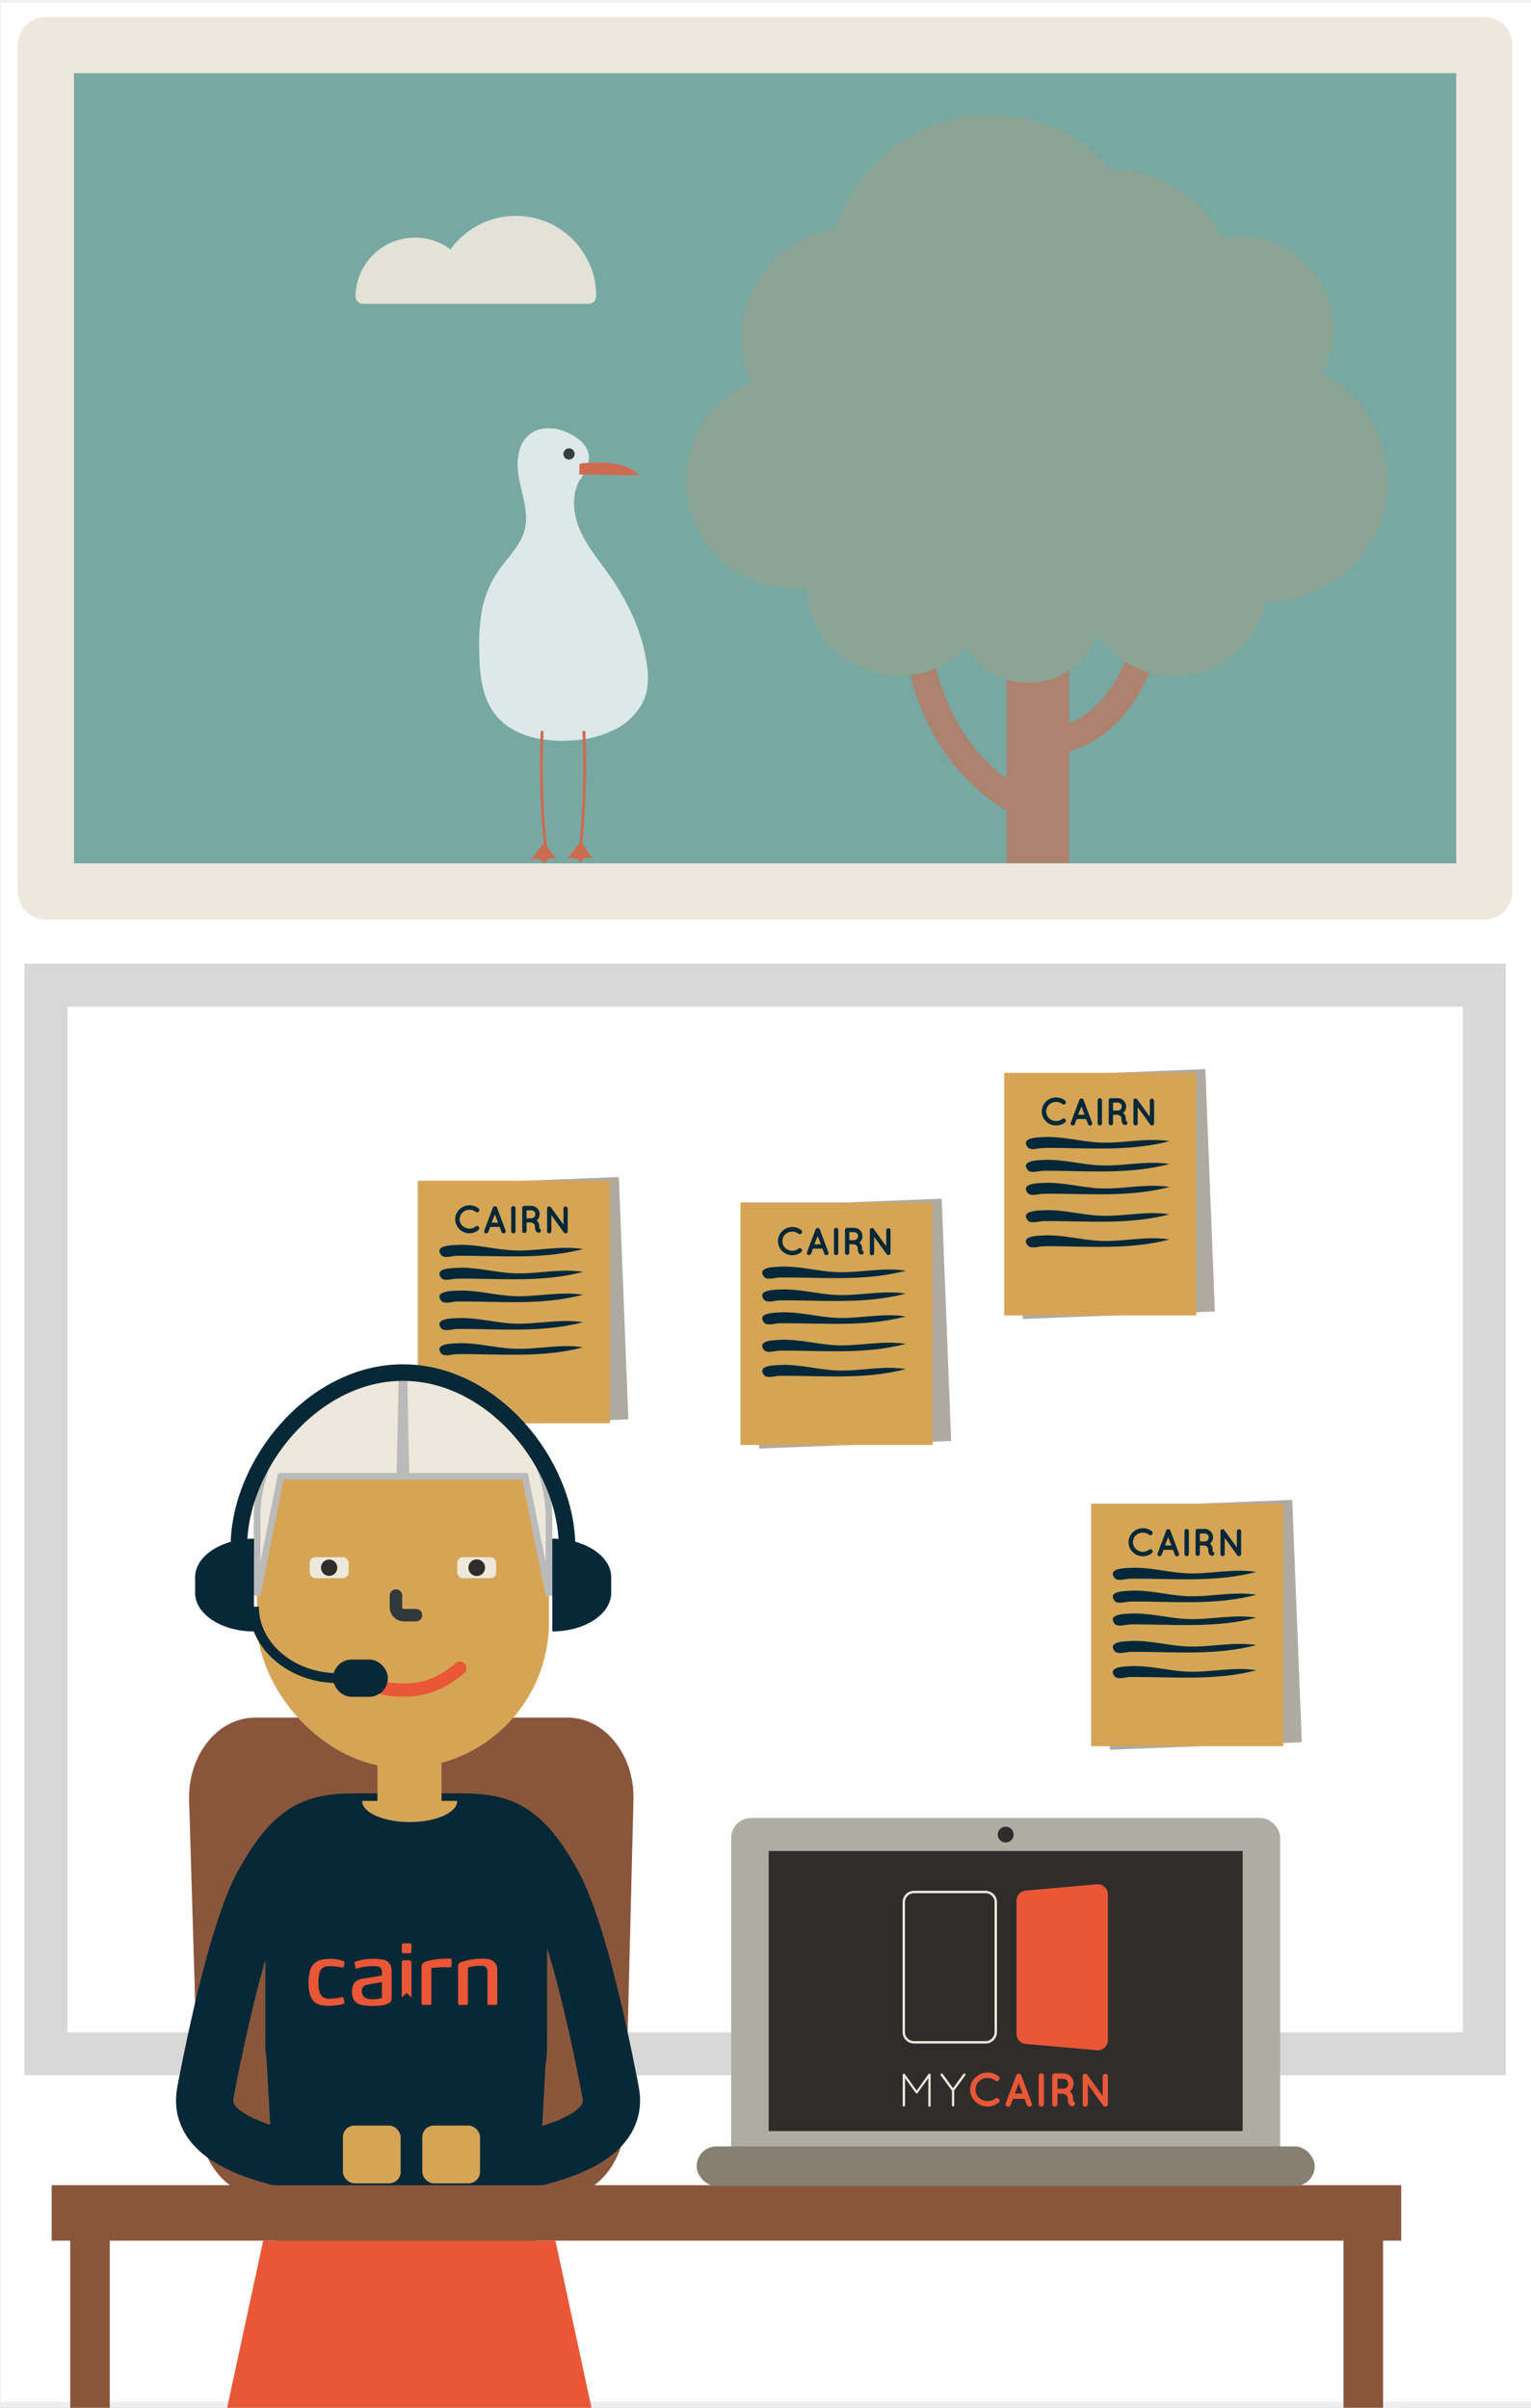 <svg id="b648f06a-c892-45b0-9832-77f68d8184e3" data-name="Layer 1" xmlns="http://www.w3.org/2000/svg" xmlns:xlink="http://www.w3.org/1999/xlink" viewBox="0 0 462.93 728.21">
  <defs>
    <style>
      .a14be2c5-1fdd-4d11-bd83-db39b483611b, .a6804db3-9042-48bf-9df4-a29a995e1c9e, .aad33b87-8013-4d93-a11d-c23bce878c04, .b1f8d7eb-fb31-4892-a49f-006f06745f68, .b352a70c-c705-40a1-9bd7-5060be6c8a42, .b9c62711-1b15-4f12-83a2-0a6902ac39a2, .eb5348d1-738a-4085-82ae-1cc0043d3922, .f00b44c6-ad4d-4fe5-b532-2a0ba174945f, .f5075852-f99b-4d5b-b86c-6afe024b4bd9, .fe11d217-c42d-4340-8a11-0fd3274b1eb9 {
        fill: none;
      }

      .a8fc022b-f05d-4bd7-a508-324fca9e8e72, .b7ca44dc-9dd2-4110-beac-25254f830b6a {
        fill: #ede8db;
      }

      .e92bd991-f7f4-450f-bfdc-16d6a209ca94 {
        fill: #aeaaa1;
      }

      .b26ba998-7876-4205-a81c-eb3adc4cb31e, .bfbc19ba-87ed-4332-8654-113df78934db, .f38848d0-6308-4070-9963-81077acb402d {
        fill: #fff;
      }

      .f38848d0-6308-4070-9963-81077acb402d {
        stroke: #efefef;
        stroke-width: 2.46px;
      }

      .a14be2c5-1fdd-4d11-bd83-db39b483611b, .a6804db3-9042-48bf-9df4-a29a995e1c9e, .a8fc022b-f05d-4bd7-a508-324fca9e8e72, .b26ba998-7876-4205-a81c-eb3adc4cb31e, .b352a70c-c705-40a1-9bd7-5060be6c8a42, .b9c62711-1b15-4f12-83a2-0a6902ac39a2, .e9870292-79b5-41a3-bdb7-e5f9456a31b2, .eb5348d1-738a-4085-82ae-1cc0043d3922, .f00b44c6-ad4d-4fe5-b532-2a0ba174945f, .f38848d0-6308-4070-9963-81077acb402d, .fe11d217-c42d-4340-8a11-0fd3274b1eb9 {
        stroke-miterlimit: 10;
      }

      .b26ba998-7876-4205-a81c-eb3adc4cb31e {
        stroke: #d8d8d8;
        stroke-width: 13px;
      }

      .e72ee76d-2a19-485e-8655-32006ba42f0d {
        fill: #89563c;
      }

      .b92c5ff8-660d-4d12-8a68-9b5e478b5be9 {
        fill: #d5a555;
      }

      .a6a76a88-cd9c-4575-b332-58b8625b0c5a {
        fill: #002838;
      }

      .b5c27e8d-569c-4110-bdbf-e1d856f09f0a {
        fill: #77a9a2;
      }

      .f5075852-f99b-4d5b-b86c-6afe024b4bd9 {
        stroke: #ede8db;
        stroke-width: 16.99px;
      }

      .aad33b87-8013-4d93-a11d-c23bce878c04, .b537c843-ece7-40e1-9373-bc9c367a0be4, .b9c62711-1b15-4f12-83a2-0a6902ac39a2, .f00b44c6-ad4d-4fe5-b532-2a0ba174945f, .f5075852-f99b-4d5b-b86c-6afe024b4bd9, .fe11d217-c42d-4340-8a11-0fd3274b1eb9 {
        stroke-linecap: round;
      }

      .aad33b87-8013-4d93-a11d-c23bce878c04, .b537c843-ece7-40e1-9373-bc9c367a0be4, .f5075852-f99b-4d5b-b86c-6afe024b4bd9 {
        stroke-linejoin: round;
      }

      .a6804db3-9042-48bf-9df4-a29a995e1c9e, .b352a70c-c705-40a1-9bd7-5060be6c8a42, .e9870292-79b5-41a3-bdb7-e5f9456a31b2, .eb5348d1-738a-4085-82ae-1cc0043d3922 {
        stroke: #062837;
      }

      .eb5348d1-738a-4085-82ae-1cc0043d3922 {
        stroke-width: 17.31px;
      }

      .ffe5a606-3aa2-4344-84ec-7ce34004b791 {
        fill: #2e2d2c;
      }

      .a0eabf7d-ef23-4fc5-9c19-35d5d0a813e4, .b537c843-ece7-40e1-9373-bc9c367a0be4 {
        fill: #afaca3;
      }

      .b537c843-ece7-40e1-9373-bc9c367a0be4 {
        stroke: #d5a555;
        stroke-width: 5.64px;
      }

      .a966bac3-5855-4210-9740-ad4d89aa0c77 {
        clip-path: url(#b6fa17ff-64f9-4afa-ae5a-ce94fa54f87a);
      }

      .a14be2c5-1fdd-4d11-bd83-db39b483611b, .b9c62711-1b15-4f12-83a2-0a6902ac39a2, .f00b44c6-ad4d-4fe5-b532-2a0ba174945f, .fe11d217-c42d-4340-8a11-0fd3274b1eb9 {
        stroke: #ea5736;
      }

      .b9c62711-1b15-4f12-83a2-0a6902ac39a2 {
        stroke-width: 4px;
      }

      .aad33b87-8013-4d93-a11d-c23bce878c04 {
        stroke: #30383b;
        stroke-width: 3.76px;
      }

      .a8fc022b-f05d-4bd7-a508-324fca9e8e72 {
        stroke: #bababa;
        stroke-width: 2px;
      }

      .a2c48f7d-2da8-412f-a37a-c80ffbc0cd48, .e385d839-fad8-426c-9360-11e9ee5905a0, .e9870292-79b5-41a3-bdb7-e5f9456a31b2 {
        fill: #062837;
      }

      .a2c48f7d-2da8-412f-a37a-c80ffbc0cd48, .bdf1d244-c5ea-421e-836d-7e7c6b5ccc7a, .fe11d217-c42d-4340-8a11-0fd3274b1eb9 {
        fill-rule: evenodd;
      }

      .bdf1d244-c5ea-421e-836d-7e7c6b5ccc7a, .bf550cd5-0980-4f7f-b2d4-a83a07a21a57 {
        fill: #ea5736;
      }

      .b352a70c-c705-40a1-9bd7-5060be6c8a42 {
        stroke-width: 5px;
      }

      .a6804db3-9042-48bf-9df4-a29a995e1c9e, .e9870292-79b5-41a3-bdb7-e5f9456a31b2 {
        stroke-width: 3px;
      }

      .fa627ca8-eacb-42d4-9fcd-cb2f11ccea90 {
        fill: #867f72;
      }

      .e52d7b0a-a299-4384-8334-7f6e86f9e7ec {
        fill: #ece8dc;
      }

      .a0d67b02-6879-472b-b33c-c95de69e36fb {
        opacity: 0.75;
      }

      .ac2e0fbd-8599-4da3-987e-10690c9148b7 {
        fill: #1d1d1b;
      }

      .fe11d217-c42d-4340-8a11-0fd3274b1eb9 {
        stroke-width: 0.89px;
      }

      .a7a2696f-3278-4664-ab35-999d8bbd3494 {
        opacity: 0.47;
      }

      .a14be2c5-1fdd-4d11-bd83-db39b483611b {
        stroke-width: 18.95px;
      }

      .f00b44c6-ad4d-4fe5-b532-2a0ba174945f {
        stroke-width: 8.12px;
      }

      .a58be562-aa9f-4b10-b77e-090fdf6a89f1 {
        fill: #a2a081;
      }

      .fcf70179-80a4-46bc-940b-960b6066e34e {
        opacity: 0.91;
      }
    </style>
    <clipPath id="b6fa17ff-64f9-4afa-ae5a-ce94fa54f87a">
      <rect class="b1f8d7eb-fb31-4892-a49f-006f06745f68" x="93.65" y="470.97" width="11.77" height="6.34" rx="1.69"/>
    </clipPath>
  </defs>
  <title>screen-11</title>
  <rect class="b7ca44dc-9dd2-4110-beac-25254f830b6a" x="-1.01" y="-927.58" width="465.11" height="2577.43"/>
  <path class="e92bd991-f7f4-450f-bfdc-16d6a209ca94" d="M423.19,730.29c7.23-129.38-1.72-259.11-13.49-388.16-4.15-45.49-8.65-91-15.47-136.15C378.87,104.31,351.72,1.61,368.14-99.89l96.95.68-.89,827.85Z"/>
  <rect class="e92bd991-f7f4-450f-bfdc-16d6a209ca94" x="0.53" y="670.66" width="404.31" height="57.98"/>
  <rect class="f38848d0-6308-4070-9963-81077acb402d" x="-1.01" y="-0.49" width="465.61" height="728.15"/>
  <rect class="b26ba998-7876-4205-a81c-eb3adc4cb31e" x="13.88" y="297.96" width="434.93" height="323.18"/>
  <rect class="e72ee76d-2a19-485e-8655-32006ba42f0d" x="21.23" y="674.58" width="11.97" height="53.63"/>
  <g>
    <rect class="e92bd991-f7f4-450f-bfdc-16d6a209ca94" x="130.46" y="357.11" width="58.1" height="73.35" transform="translate(-15.31 6.55) rotate(-2.25)"/>
    <rect class="b92c5ff8-660d-4d12-8a68-9b5e478b5be9" x="126.32" y="357.11" width="58.1" height="73.35"/>
    <path class="a6a76a88-cd9c-4575-b332-58b8625b0c5a" d="M176.29,377.77c-6.87-1.13-13.87.68-20.82.41-5.86-.23-11.65-2-17.54-1.64-1.54.09-6.51.13-4.65,2.89.93,1.37,3.47.39,4.8.38C151,379.67,163.51,381.09,176.29,377.77Z"/>
    <path class="a6a76a88-cd9c-4575-b332-58b8625b0c5a" d="M176.29,384.68c-6.87-1.13-13.87.69-20.82.42-5.86-.23-11.65-2-17.54-1.64-1.54.09-6.51.13-4.65,2.89.93,1.36,3.47.39,4.8.37C151,386.59,163.51,388,176.29,384.68Z"/>
    <path class="a6a76a88-cd9c-4575-b332-58b8625b0c5a" d="M176.29,391.6c-6.87-1.13-13.87.68-20.82.41-5.86-.23-11.65-2-17.54-1.64-1.54.09-6.51.13-4.65,2.89.93,1.37,3.47.39,4.8.38C151,393.51,163.51,394.92,176.29,391.6Z"/>
    <path class="a6a76a88-cd9c-4575-b332-58b8625b0c5a" d="M176.29,399.9c-6.87-1.13-13.87.68-20.82.41-5.86-.23-11.65-2-17.54-1.64-1.54.09-6.51.13-4.65,2.89.93,1.37,3.47.39,4.8.38C151,401.81,163.51,403.22,176.29,399.9Z"/>
    <path class="a6a76a88-cd9c-4575-b332-58b8625b0c5a" d="M176.29,407.5c-6.87-1.12-13.87.69-20.82.42-5.86-.23-11.65-2-17.54-1.64-1.54.09-6.51.13-4.65,2.89.93,1.36,3.47.39,4.8.38C151,409.41,163.51,410.83,176.29,407.5Z"/>
    <g>
      <path class="a6a76a88-cd9c-4575-b332-58b8625b0c5a" d="M137.63,368.78a4.32,4.32,0,0,1,4.32-4.24,4.38,4.38,0,0,1,2.72.92.7.7,0,0,1,.12.94.71.71,0,0,1-.95.13,2.93,2.93,0,0,0-1.89-.65,3.13,3.13,0,0,0-2.12.85,2.91,2.91,0,0,0-.86,2,2.83,2.83,0,0,0,.86,2,3.13,3.13,0,0,0,2.12.85,2.91,2.91,0,0,0,1.89-.65.73.73,0,0,1,.95.13.7.7,0,0,1-.12.94A4.38,4.38,0,0,1,142,373,4.3,4.3,0,0,1,137.63,368.78Z"/>
      <path class="a6a76a88-cd9c-4575-b332-58b8625b0c5a" d="M151.09,371.07h-2.86l-.58,1.53a.65.65,0,0,1-.61.41.78.78,0,0,1-.22,0,.66.66,0,0,1-.39-.85l2.6-6.93a.65.65,0,0,1,.62-.41.64.64,0,0,1,.62.41l2.6,6.93a.67.67,0,0,1-.38.85.75.75,0,0,1-.23,0,.63.63,0,0,1-.6-.41Zm-.49-1.29-.95-2.53-1,2.53Z"/>
      <path class="a6a76a88-cd9c-4575-b332-58b8625b0c5a" d="M154.56,365.42a.64.64,0,0,1,.65-.64.66.66,0,0,1,.66.64v6.94a.66.66,0,0,1-.66.65.64.64,0,0,1-.65-.65Z"/>
      <path class="a6a76a88-cd9c-4575-b332-58b8625b0c5a" d="M163.51,372a.65.65,0,0,1-.41.82,1,1,0,0,1-.26,0h0a.92.92,0,0,1-.46-.13,1.16,1.16,0,0,1-.37-.42,3.06,3.06,0,0,1-.25-1.41,1,1,0,0,0-.14-.5,1.17,1.17,0,0,0-.35-.35,2.71,2.71,0,0,0-.66-.28h-1.39v2.55a.66.66,0,0,1-.66.65.64.64,0,0,1-.65-.65v-6.94a.63.63,0,0,1,.65-.64h2.1a2.52,2.52,0,0,1,1.61,4.46,1.69,1.69,0,0,1,.41.43,2.27,2.27,0,0,1,.39,1.27,2.92,2.92,0,0,0,0,.7A.61.61,0,0,1,163.51,372Zm-1.64-4.73a1.21,1.21,0,0,0-1.22-1.23h-1.44v2.43h1.44A1.21,1.21,0,0,0,161.87,367.31Z"/>
      <path class="a6a76a88-cd9c-4575-b332-58b8625b0c5a" d="M166.71,372.36a.65.65,0,0,1-.64.65.64.64,0,0,1-.64-.65v-6.83h0a.61.61,0,0,1,.26-.54.65.65,0,0,1,.89.14l3.8,5.26v-4.85a.63.63,0,0,1,.63-.63.64.64,0,0,1,.65.63v6.83a.64.64,0,0,1-1.13.42l-.06-.07-3.76-5.23Z"/>
    </g>
  </g>
  <rect class="e72ee76d-2a19-485e-8655-32006ba42f0d" x="406.23" y="674.58" width="11.97" height="53.63"/>
  <g>
    <rect class="b5c27e8d-569c-4110-bdbf-e1d856f09f0a" x="13.88" y="13.65" width="434.93" height="255.96"/>
    <rect class="f5075852-f99b-4d5b-b86c-6afe024b4bd9" x="13.88" y="13.65" width="434.93" height="255.96"/>
  </g>
  <path class="e72ee76d-2a19-485e-8655-32006ba42f0d" d="M169.21,664.53H80c-10.73,0-19.53-10.26-19.92-23.22l-2.9-96.83c-.41-13.64,8.63-25,19.92-25h94.52c11.24,0,20.26,11.24,19.92,24.82l-2.41,96.83C188.81,654.18,180,664.53,169.21,664.53Z"/>
  <g>
    <g>
      <g>
        <path class="eb5348d1-738a-4085-82ae-1cc0043d3922" d="M114.15,551.05c-8.23,0-14.1-.33-19.33,1.91S85,560,79.35,570.39c-5.87,10.79-12.21,36.08-17.24,62.46s71.38,23,81.77,29.29"/>
        <path class="eb5348d1-738a-4085-82ae-1cc0043d3922" d="M132.61,551.05c8.23,0,14.1-.33,19.33,1.91s9.81,7,15.46,17.43c5.88,10.79,12.21,36.08,17.25,62.46s-71.39,23-81.78,29.29"/>
        <rect class="b92c5ff8-660d-4d12-8a68-9b5e478b5be9" x="77.7" y="415.13" width="88.29" height="119.6" rx="44.15"/>
        <rect class="b7ca44dc-9dd2-4110-beac-25254f830b6a" x="93.65" y="470.97" width="11.77" height="6.34" rx="1.69"/>
        <rect class="b92c5ff8-660d-4d12-8a68-9b5e478b5be9" x="114.15" y="526.06" width="19.35" height="19.35"/>
        <rect class="b7ca44dc-9dd2-4110-beac-25254f830b6a" x="138.26" y="470.97" width="11.77" height="6.34" rx="1.69"/>
        <circle class="ffe5a606-3aa2-4344-84ec-7ce34004b791" cx="144.15" cy="474.14" r="2.52"/>
        <line class="b537c843-ece7-40e1-9373-bc9c367a0be4" x1="93.65" y1="460.56" x2="103.43" y2="460.56"/>
        <line class="b537c843-ece7-40e1-9373-bc9c367a0be4" x1="139.92" y1="460.56" x2="149.7" y2="460.56"/>
        <g class="a966bac3-5855-4210-9740-ad4d89aa0c77">
          <circle class="ffe5a606-3aa2-4344-84ec-7ce34004b791" cx="99.53" cy="474.14" r="2.47"/>
        </g>
        <path class="b9c62711-1b15-4f12-83a2-0a6902ac39a2" d="M104.63,504.51c7.48,6.52,14.09,6.63,17.21,6.63s9.73-.11,17.21-6.63"/>
        <path class="aad33b87-8013-4d93-a11d-c23bce878c04" d="M125.79,488.5H122.2a2.4,2.4,0,0,1-2.47-2.44v-3.49"/>
        <path class="a8fc022b-f05d-4bd7-a508-324fca9e8e72" d="M122.12,415.13l.64,31.38h36L166,482.57v-23.3A44.14,44.14,0,0,0,122.12,415.13Z"/>
        <path class="a8fc022b-f05d-4bd7-a508-324fca9e8e72" d="M121.56,415.13l-.64,31.38h-36l-7.2,36.06v-23.3A44.14,44.14,0,0,1,121.56,415.13Z"/>
        <rect class="e385d839-fad8-426c-9360-11e9ee5905a0" x="80.26" y="545.41" width="85.16" height="107.21" rx="33.88"/>
        <polygon class="a2c48f7d-2da8-412f-a37a-c80ffbc0cd48" points="83.87 681.91 161.8 681.91 165.41 616.35 80.25 616.35 83.87 681.91"/>
      </g>
      <path class="b92c5ff8-660d-4d12-8a68-9b5e478b5be9" d="M138.26,544.67c0,3.53-6.44,6.4-14.38,6.4s-14.38-2.87-14.38-6.4"/>
    </g>
    <g>
      <g>
        <path class="bdf1d244-c5ea-421e-836d-7e7c6b5ccc7a" d="M115.49,597.48v-1c0-1.2-.44-1.64-1.62-1.79a15.59,15.59,0,0,0-5.6.59c-.66.16-.72.15-.85-.49-.31-1.52-.62-1.39,1.09-1.8a16.43,16.43,0,0,1,7.08-.34,3,3,0,0,1,2.67,2.19,6.06,6.06,0,0,1,.16,1.28c0,2.55,0,6.39,0,7s0,1.37-.06,1.65c-.11.75-.49,1-1.15,1.25a9,9,0,0,1-3,.61,18,18,0,0,1-4.47-.17c-2.59-.45-3.5-2.22-3.27-4.71.2-2.17,1.26-3.06,3.71-3.39.89-.12,1.77-.28,2.66-.43Zm0,2c-1.63.29-3.2.54-4.76.87a1.68,1.68,0,0,0-1,.69,2.31,2.31,0,0,0,1.41,3.46,8.62,8.62,0,0,0,4.33-.26Z"/>
        <path class="bdf1d244-c5ea-421e-836d-7e7c6b5ccc7a" d="M141.48,595.05v10.63c0,.63-.08.7-.73.7s-.95,0-1.52,0-.71-.06-.72-.71v-9.1c0-.58,0-1.16,0-1.74a1.35,1.35,0,0,1,1-1.43,21.17,21.17,0,0,1,2.92-.74,17.51,17.51,0,0,1,4.8-.17,3.15,3.15,0,0,1,3.13,3.33c.05,3.34,0,6.68,0,10,0,.39-.16.56-.56.55-.57,0-1.15,0-1.73,0s-.69-.21-.68-.71c0-2.89,0-5.78,0-8.67,0-.26,0-.51,0-.76a1.59,1.59,0,0,0-1.7-1.7A14.85,14.85,0,0,0,141.48,595.05Z"/>
        <path class="bdf1d244-c5ea-421e-836d-7e7c6b5ccc7a" d="M101.6,606.49a12.82,12.82,0,0,1-4.1,0l-.17,0a4.5,4.5,0,0,1-3.72-3.74,14.44,14.44,0,0,1,0-6.07,4.62,4.62,0,0,1,4.15-4.07,12.53,12.53,0,0,1,5.77.4c.67.21.74.33.57,1-.32,1.39-.09,1.16-1.47.92a16.86,16.86,0,0,0-3.32-.28A2.7,2.7,0,0,0,96.53,597a12.87,12.87,0,0,0-.09,4.63c.34,2.09,1.24,2.88,3.42,2.89a18.36,18.36,0,0,0,3.2-.43c.69-.12.73-.14.89.51.33,1.34.31,1.42-1,1.69C102.47,606.36,102,606.43,101.6,606.49Z"/>
        <path class="bdf1d244-c5ea-421e-836d-7e7c6b5ccc7a" d="M130.44,595.22v10.41c0,.69-.06.75-.73.75s-1.08,0-1.62,0-.62-.17-.62-.6c0-.89,0-1.77,0-2.66v-7.85c0-1.39.24-1.71,1.58-2.13a24.85,24.85,0,0,1,6.83-.76c.47,0,.66,0,.68.68s0,.86,0,1.18c0,.6-.11.83-.92.77A33,33,0,0,0,130.44,595.22Z"/>
        <path class="bdf1d244-c5ea-421e-836d-7e7c6b5ccc7a" d="M124.41,590.12c0,.44-.19.62-.54.63-.6,0-1.19,0-1.79,0a.55.55,0,0,1-.6-.61v-1.85a.5.5,0,0,1,.54-.54h1.89c.35,0,.5.1.5.57Z"/>
      </g>
      <path class="bdf1d244-c5ea-421e-836d-7e7c6b5ccc7a" d="M123.75,592.87h-1.59a.67.67,0,0,0-.68.68v10.58l1.47-1.38,1.47,1.38V593.55A.67.67,0,0,0,123.75,592.87Z"/>
    </g>
    <rect class="b92c5ff8-660d-4d12-8a68-9b5e478b5be9" x="103.7" y="642.88" width="17.46" height="17.46" rx="3.48" transform="translate(224.85 1303.21) rotate(-180)"/>
    <rect class="b92c5ff8-660d-4d12-8a68-9b5e478b5be9" x="127.7" y="642.88" width="17.46" height="17.46" rx="3.48" transform="translate(272.85 1303.21) rotate(-180)"/>
    <rect class="e72ee76d-2a19-485e-8655-32006ba42f0d" x="15.62" y="660.9" width="408.07" height="16.77"/>
    <polygon class="bf550cd5-0980-4f7f-b2d4-a83a07a21a57" points="179.04 729.09 68.49 729.09 79.58 677.67 167.94 677.67 179.04 729.09"/>
    <path class="b352a70c-c705-40a1-9bd7-5060be6c8a42" d="M72.23,467.82c0-24.68,22.21-52.69,49.61-52.69s49.61,28,49.61,52.69"/>
    <path class="e385d839-fad8-426c-9360-11e9ee5905a0" d="M167,493.42h0c9.8,0,17.81-5.24,17.81-11.65V477c0-6.4-8-11.64-17.81-11.64h0"/>
    <path class="e385d839-fad8-426c-9360-11e9ee5905a0" d="M76.77,493.42h0C67,493.42,59,488.18,59,481.77V477c0-6.4,8-11.64,17.81-11.64h0"/>
    <g>
      <path class="a6804db3-9042-48bf-9df4-a29a995e1c9e" d="M102.2,507.54c-14,0-25.43-9.67-25.43-21.61"/>
      <rect class="e9870292-79b5-41a3-bdb7-e5f9456a31b2" x="102.2" y="503.42" width="13.58" height="8.27" rx="4.14"/>
    </g>
    <g class="text-cta text-cta--11">
      <rect class="a0eabf7d-ef23-4fc5-9c19-35d5d0a813e4" x="221.09" y="549.83" width="166" height="104.69" rx="6"/>
      <rect class="fa627ca8-eacb-42d4-9fcd-cb2f11ccea90" x="210.64" y="649.16" width="186.9" height="12" rx="6"/>
      <rect class="ffe5a606-3aa2-4344-84ec-7ce34004b791" x="232.43" y="559.82" width="143.32" height="84.7"/>
      <circle class="ffe5a606-3aa2-4344-84ec-7ce34004b791" cx="304.09" cy="554.85" r="2.4"/>
      <g>
      <g>
        <path class="e52d7b0a-a299-4384-8334-7f6e86f9e7ec" d="M280.7,628.51,277.47,633a.32.32,0,0,1-.28.15h0a.35.35,0,0,1-.31-.15l-3.22-4.47v8.28a.36.36,0,0,1-.71,0v-9.33a.32.32,0,0,1,.15-.27s0,0,0,0a.37.37,0,0,1,.49.08l3.58,5,3.57-5a.37.37,0,0,1,.49-.08.5.5,0,0,1,.1.11.47.47,0,0,1,.06.19v9.33a.35.35,0,0,1-.35.35.34.34,0,0,1-.34-.35Z"/>
        <path class="e52d7b0a-a299-4384-8334-7f6e86f9e7ec" d="M287.84,632.31l-3.38-4.62a.37.37,0,0,1,.07-.49.34.34,0,0,1,.49,0l3.15,4.34,3.17-4.34a.36.36,0,0,1,.56.44l-3.37,4.59v4.52a.34.34,0,0,1-.34.35.35.35,0,0,1-.35-.35Z"/>
        <path class="bf550cd5-0980-4f7f-b2d4-a83a07a21a57" d="M293.33,632a5.27,5.27,0,0,1,5.28-5.18,5.43,5.43,0,0,1,3.33,1.12.85.85,0,0,1,.14,1.15.84.84,0,0,1-1.15.16,3.58,3.58,0,0,0-2.32-.79,3.79,3.79,0,0,0-2.59,1,3.51,3.51,0,0,0,0,5,3.84,3.84,0,0,0,2.59,1,3.63,3.63,0,0,0,2.32-.8.88.88,0,0,1,1.15.16.85.85,0,0,1-.14,1.15,5.38,5.38,0,0,1-3.33,1.13A5.26,5.26,0,0,1,293.33,632Z"/>
        <path class="bf550cd5-0980-4f7f-b2d4-a83a07a21a57" d="M309.8,634.77h-3.5l-.71,1.87a.8.8,0,0,1-.74.51.82.82,0,0,1-.28,0,.8.8,0,0,1-.47-1l3.18-8.48a.83.83,0,0,1,1.53,0l3.18,8.48a.81.81,0,0,1-.48,1,.72.72,0,0,1-.27,0,.78.78,0,0,1-.74-.51Zm-.59-1.58-1.17-3.1-1.16,3.1Z"/>
        <path class="bf550cd5-0980-4f7f-b2d4-a83a07a21a57" d="M314.06,627.86a.78.78,0,0,1,.79-.79.8.8,0,0,1,.81.79v8.5a.8.8,0,0,1-.81.79.79.79,0,0,1-.79-.79Z"/>
        <path class="bf550cd5-0980-4f7f-b2d4-a83a07a21a57" d="M325,636a.8.8,0,0,1-.5,1,1.69,1.69,0,0,1-.32,0h0a1.12,1.12,0,0,1-.56-.15,1.62,1.62,0,0,1-.46-.51,3.92,3.92,0,0,1-.3-1.73,1.3,1.3,0,0,0-.17-.62,1.34,1.34,0,0,0-.44-.41,2.55,2.55,0,0,0-.8-.35h-1.7v3.13a.8.8,0,0,1-.81.79.79.79,0,0,1-.79-.79v-8.5a.78.78,0,0,1,.79-.79h2.58a3.08,3.08,0,0,1,3.08,3.09,3,3,0,0,1-1.12,2.36,2.16,2.16,0,0,1,.5.54,2.72,2.72,0,0,1,.48,1.55,3.24,3.24,0,0,0,.06.85A.79.79,0,0,1,325,636Zm-2-5.79a1.48,1.48,0,0,0-1.48-1.49h-1.77v3h1.77A1.47,1.47,0,0,0,323,630.16Z"/>
        <path class="bf550cd5-0980-4f7f-b2d4-a83a07a21a57" d="M328.94,636.36a.8.8,0,0,1-.78.79.79.79,0,0,1-.79-.79V628a.78.78,0,0,1,.31-.66.81.81,0,0,1,1.1.17l4.65,6.44V628a.78.78,0,0,1,.78-.78.8.8,0,0,1,.79.78v8.37a.8.8,0,0,1-.79.79.79.79,0,0,1-.59-.29l-.08-.09-4.6-6.39Z"/>
      </g>
      <path class="bf550cd5-0980-4f7f-b2d4-a83a07a21a57" d="M310.16,618.17l21.51,1.89a3.06,3.06,0,0,0,3.33-3V572.9a3.06,3.06,0,0,0-3.33-3l-21.51,1.89a3.07,3.07,0,0,0-2.8,3v40.33A3.07,3.07,0,0,0,310.16,618.17Z"/>
      <path class="e52d7b0a-a299-4384-8334-7f6e86f9e7ec" d="M298,618.05H276.38a3.46,3.46,0,0,1-3.46-3.46V575.31a3.47,3.47,0,0,1,3.46-3.46H298a3.47,3.47,0,0,1,3.46,3.46v39.28A3.46,3.46,0,0,1,298,618.05Zm-21.64-45.46a2.72,2.72,0,0,0-2.72,2.72v39.28a2.73,2.73,0,0,0,2.72,2.73H298a2.73,2.73,0,0,0,2.73-2.73V575.31a2.72,2.72,0,0,0-2.73-2.72Z"/>
    </g>
    </g>
    
    
  </g>
  <g class="a0d67b02-6879-472b-b33c-c95de69e36fb">
    <path class="bfbc19ba-87ed-4332-8654-113df78934db" d="M173.87,148.67a33.54,33.54,0,0,1,2.89-5.74c1-1.91,1.71-4.12,1.11-6.18a8.41,8.41,0,0,0-3.28-4.16c-4.25-3.18-10.67-4.48-14.69-1-3.77,3.23-3.82,9-2.81,13.89s2.77,9.85,1.57,14.66-5.06,8.36-7.89,12.4A31.73,31.73,0,0,0,146,183.28a55.33,55.33,0,0,0-1.09,13.42c.08,6.87.67,14.23,5,19.59,5.11,6.35,14.11,8.11,22.25,7.69a33,33,0,0,0,14.31-3.62c4.34-2.41,8-6.43,9.05-11.27a22.34,22.34,0,0,0,.11-7.78c-1.31-10-5.73-19.31-11.51-27.52-3.13-4.46-6.72-8.69-8.85-13.71s-2.57-11.17.51-15.67"/>
    <path class="bdf1d244-c5ea-421e-836d-7e7c6b5ccc7a" d="M175.94,140.1c6.16-.45,13.41-.51,17.29,3.67l-18.09-.26.08-3.12"/>
    <circle class="ac2e0fbd-8599-4da3-987e-10690c9148b7" cx="172.05" cy="137.29" r="1.7"/>
    <path class="fe11d217-c42d-4340-8a11-0fd3274b1eb9" d="M163.92,221.43a242.14,242.14,0,0,0,.9,33.42"/>
    <path class="fe11d217-c42d-4340-8a11-0fd3274b1eb9" d="M176.56,221.43a240.58,240.58,0,0,1-.91,33.42"/>
    <path class="bdf1d244-c5ea-421e-836d-7e7c6b5ccc7a" d="M160.34,260.2a3.26,3.26,0,0,1,4.39,1.09,2.37,2.37,0,0,1,1-1.43,2,2,0,0,1,.77-.15,11.06,11.06,0,0,1,2,.09c-.32,0-.89-.83-1.1-1.07a12.42,12.42,0,0,1-1-1.29c-.59-.9-1-1.91-1.6-2.82a27.85,27.85,0,0,0-2.16,2.66Z"/>
    <path class="bdf1d244-c5ea-421e-836d-7e7c6b5ccc7a" d="M171.31,259.88A3.29,3.29,0,0,1,175.7,261a2.36,2.36,0,0,1,1-1.43,2,2,0,0,1,.77-.14,9.48,9.48,0,0,1,2,.09c-.32,0-.9-.83-1.1-1.07a13.58,13.58,0,0,1-1-1.29c-.6-.91-1-1.91-1.6-2.82a27.85,27.85,0,0,0-2.16,2.66Z"/>
  </g>
  <g class="a7a2696f-3278-4664-ab35-999d8bbd3494">
    <line class="a14be2c5-1fdd-4d11-bd83-db39b483611b" x1="313.81" y1="261.03" x2="313.81" y2="186.72"/>
    <path class="f00b44c6-ad4d-4fe5-b532-2a0ba174945f" d="M277.71,195.74S281,232,313.81,245.26"/>
    <path class="f00b44c6-ad4d-4fe5-b532-2a0ba174945f" d="M349.32,181.76s-4.3,42.75-35.51,42.75"/>
    <circle class="a58be562-aa9f-4b10-b77e-090fdf6a89f1" cx="355.13" cy="176.22" r="28.22"/>
    <circle class="a58be562-aa9f-4b10-b77e-090fdf6a89f1" cx="374.91" cy="99.65" r="28.22"/>
    <circle class="a58be562-aa9f-4b10-b77e-090fdf6a89f1" cx="257.99" cy="102.44" r="33.72"/>
    <circle class="a58be562-aa9f-4b10-b77e-090fdf6a89f1" cx="311.07" cy="184.51" r="21.99"/>
    <circle class="a58be562-aa9f-4b10-b77e-090fdf6a89f1" cx="383.35" cy="145.49" r="36.31"/>
    <circle class="a58be562-aa9f-4b10-b77e-090fdf6a89f1" cx="239.97" cy="145.49" r="32.48"/>
    <circle class="a58be562-aa9f-4b10-b77e-090fdf6a89f1" cx="299.33" cy="83.04" r="48.39"/>
    <circle class="a58be562-aa9f-4b10-b77e-090fdf6a89f1" cx="335.47" cy="89.94" r="38.66"/>
    <circle class="a58be562-aa9f-4b10-b77e-090fdf6a89f1" cx="307.14" cy="138.33" r="48.39"/>
    <circle class="a58be562-aa9f-4b10-b77e-090fdf6a89f1" cx="271.95" cy="176.22" r="28.16"/>
  </g>
  <g class="fcf70179-80a4-46bc-940b-960b6066e34e">
    <path class="e52d7b0a-a299-4384-8334-7f6e86f9e7ec" d="M166.52,67.71s13.74,6.12,13.74,21.85a2.35,2.35,0,0,1-.66,1.65,2.29,2.29,0,0,1-1.64.69H109.79a2.29,2.29,0,0,1-1.63-.69,2.31,2.31,0,0,1-.67-1.65,18,18,0,0,1,18-17.69,17.72,17.72,0,0,1,10.73,3.57,24.31,24.31,0,0,1,39.53,0"/>
  </g>
  <g>
    <rect class="e92bd991-f7f4-450f-bfdc-16d6a209ca94" x="307.8" y="324.49" width="58.1" height="73.35" transform="translate(-13.9 13.48) rotate(-2.25)"/>
    <rect class="b92c5ff8-660d-4d12-8a68-9b5e478b5be9" x="303.65" y="324.49" width="58.1" height="73.35"/>
    <path class="a6a76a88-cd9c-4575-b332-58b8625b0c5a" d="M353.62,345.14c-6.86-1.12-13.87.69-20.82.42-5.86-.23-11.64-2-17.53-1.64-1.55.09-6.52.13-4.65,2.89.92,1.36,3.47.39,4.79.37C328.38,347.05,340.85,348.46,353.62,345.14Z"/>
    <path class="a6a76a88-cd9c-4575-b332-58b8625b0c5a" d="M353.62,352.06c-6.86-1.13-13.87.68-20.82.41-5.86-.22-11.64-2-17.53-1.64-1.55.09-6.52.13-4.65,2.89.92,1.37,3.47.39,4.79.38C328.38,354,340.85,355.38,353.62,352.06Z"/>
    <path class="a6a76a88-cd9c-4575-b332-58b8625b0c5a" d="M353.62,359c-6.86-1.12-13.87.69-20.82.42-5.86-.23-11.64-2-17.53-1.64-1.55.09-6.52.13-4.65,2.89.92,1.36,3.47.39,4.79.38C328.38,360.88,340.85,362.3,353.62,359Z"/>
    <path class="a6a76a88-cd9c-4575-b332-58b8625b0c5a" d="M353.62,367.27c-6.86-1.12-13.87.69-20.82.42-5.86-.23-11.64-2-17.53-1.64-1.55.09-6.52.13-4.65,2.89.92,1.36,3.47.39,4.79.38C328.38,369.18,340.85,370.59,353.62,367.27Z"/>
    <path class="a6a76a88-cd9c-4575-b332-58b8625b0c5a" d="M353.62,374.88c-6.86-1.13-13.87.69-20.82.42-5.86-.23-11.64-2-17.53-1.64-1.55.09-6.52.12-4.65,2.88.92,1.37,3.47.4,4.79.38C328.38,376.79,340.85,378.2,353.62,374.88Z"/>
    <g>
      <path class="a6a76a88-cd9c-4575-b332-58b8625b0c5a" d="M315,336.15a4.31,4.31,0,0,1,4.32-4.23,4.37,4.37,0,0,1,2.71.92.67.67,0,0,1-.82,1.07,2.89,2.89,0,0,0-1.89-.65,3.09,3.09,0,0,0-2.12.85,2.86,2.86,0,0,0,0,4.09,3.09,3.09,0,0,0,2.12.85,3,3,0,0,0,1.89-.65.71.71,0,0,1,.94.13.69.69,0,0,1-.12.94,4.37,4.37,0,0,1-2.71.92A4.3,4.3,0,0,1,315,336.15Z"/>
      <path class="a6a76a88-cd9c-4575-b332-58b8625b0c5a" d="M328.42,338.45h-2.86L325,340a.69.69,0,0,1-.62.41.54.54,0,0,1-.22,0,.67.67,0,0,1-.39-.84l2.6-6.93a.68.68,0,0,1,.63-.42.66.66,0,0,1,.62.42l2.6,6.93a.66.66,0,0,1-.39.84.51.51,0,0,1-.22,0,.64.64,0,0,1-.6-.41Zm-.48-1.3-.95-2.53-1,2.53Z"/>
      <path class="a6a76a88-cd9c-4575-b332-58b8625b0c5a" d="M331.9,332.8a.64.64,0,0,1,.65-.65.66.66,0,0,1,.65.65v6.94a.65.65,0,0,1-.65.65.64.64,0,0,1-.65-.65Z"/>
      <path class="a6a76a88-cd9c-4575-b332-58b8625b0c5a" d="M340.85,339.41a.64.64,0,0,1-.41.82.74.74,0,0,1-.26,0h0a.81.81,0,0,1-.46-.13,1.15,1.15,0,0,1-.38-.41,3.23,3.23,0,0,1-.25-1.41,1,1,0,0,0-.14-.51,1,1,0,0,0-.35-.34,2.24,2.24,0,0,0-.66-.28h-1.39v2.55a.66.66,0,0,1-.66.65.65.65,0,0,1-.64-.65V332.8a.64.64,0,0,1,.64-.65H338a2.52,2.52,0,0,1,1.6,4.46,1.93,1.93,0,0,1,.41.44,2.18,2.18,0,0,1,.39,1.27,2.66,2.66,0,0,0,.05.69A.63.63,0,0,1,340.85,339.41Zm-1.65-4.73a1.21,1.21,0,0,0-1.21-1.22h-1.45v2.42H338A1.21,1.21,0,0,0,339.2,334.68Z"/>
      <path class="a6a76a88-cd9c-4575-b332-58b8625b0c5a" d="M344,339.74a.64.64,0,1,1-1.28,0v-6.85a.63.63,0,0,1,.26-.54.65.65,0,0,1,.89.14l3.8,5.26v-4.84a.64.64,0,0,1,.64-.64.65.65,0,0,1,.65.64v6.83a.66.66,0,0,1-.65.65.63.63,0,0,1-.48-.24.13.13,0,0,1-.06-.07L344,334.86Z"/>
    </g>
  </g>
  <g>
    <rect class="e92bd991-f7f4-450f-bfdc-16d6a209ca94" x="228.06" y="363.67" width="58.1" height="73.35" transform="translate(-15.49 10.38) rotate(-2.25)"/>
    <rect class="b92c5ff8-660d-4d12-8a68-9b5e478b5be9" x="223.91" y="363.67" width="58.1" height="73.35"/>
    <path class="a6a76a88-cd9c-4575-b332-58b8625b0c5a" d="M273.88,384.33c-6.86-1.13-13.86.69-20.81.42-5.87-.23-11.65-2-17.54-1.64-1.54.09-6.51.13-4.65,2.89.92,1.36,3.47.39,4.79.37C248.64,386.24,261.11,387.65,273.88,384.33Z"/>
    <path class="a6a76a88-cd9c-4575-b332-58b8625b0c5a" d="M273.88,391.25c-6.86-1.13-13.86.68-20.81.41-5.87-.23-11.65-2-17.54-1.64-1.54.09-6.51.13-4.65,2.89.92,1.37,3.47.39,4.79.38C248.64,393.16,261.11,394.57,273.88,391.25Z"/>
    <path class="a6a76a88-cd9c-4575-b332-58b8625b0c5a" d="M273.88,398.16c-6.86-1.12-13.86.69-20.81.42-5.87-.23-11.65-2-17.54-1.64-1.54.09-6.51.13-4.65,2.89.92,1.36,3.47.39,4.79.38C248.64,400.07,261.11,401.48,273.88,398.16Z"/>
    <path class="a6a76a88-cd9c-4575-b332-58b8625b0c5a" d="M273.88,406.46c-6.86-1.13-13.86.69-20.81.42-5.87-.23-11.65-2-17.54-1.64-1.54.09-6.51.13-4.65,2.89.92,1.36,3.47.39,4.79.37C248.64,408.37,261.11,409.78,273.88,406.46Z"/>
    <path class="a6a76a88-cd9c-4575-b332-58b8625b0c5a" d="M273.88,414.07c-6.86-1.13-13.86.69-20.81.41-5.87-.22-11.65-2-17.54-1.64-1.54.1-6.51.13-4.65,2.89.92,1.37,3.47.4,4.79.38C248.64,416,261.11,417.39,273.88,414.07Z"/>
    <g>
      <path class="a6a76a88-cd9c-4575-b332-58b8625b0c5a" d="M235.23,375.34a4.31,4.31,0,0,1,4.32-4.23,4.42,4.42,0,0,1,2.71.91.7.7,0,0,1,.12,1,.69.69,0,0,1-.94.13,2.89,2.89,0,0,0-1.89-.65,3.09,3.09,0,0,0-2.12.85,2.86,2.86,0,0,0,0,4.09,3.09,3.09,0,0,0,2.12.85,3,3,0,0,0,1.89-.65.71.71,0,0,1,.94.13.69.69,0,0,1-.12.94,4.37,4.37,0,0,1-2.71.92A4.3,4.3,0,0,1,235.23,375.34Z"/>
      <path class="a6a76a88-cd9c-4575-b332-58b8625b0c5a" d="M248.68,377.64h-2.86l-.57,1.53a.67.67,0,0,1-.61.41.56.56,0,0,1-.23,0,.68.68,0,0,1-.39-.85l2.6-6.92a.68.68,0,0,1,.63-.42.65.65,0,0,1,.62.42l2.6,6.92a.67.67,0,0,1-.39.85.51.51,0,0,1-.22,0,.64.64,0,0,1-.6-.41Zm-.48-1.3-.95-2.53-1,2.53Z"/>
      <path class="a6a76a88-cd9c-4575-b332-58b8625b0c5a" d="M252.16,372a.64.64,0,0,1,.65-.65.66.66,0,0,1,.66.65v6.94a.66.66,0,0,1-.66.65.64.64,0,0,1-.65-.65Z"/>
      <path class="a6a76a88-cd9c-4575-b332-58b8625b0c5a" d="M261.11,378.6a.64.64,0,0,1-.41.82.74.74,0,0,1-.26,0h0a.81.81,0,0,1-.46-.13,1.25,1.25,0,0,1-.38-.41,3.25,3.25,0,0,1-.24-1.41,1,1,0,0,0-.15-.51,1,1,0,0,0-.35-.34,2.14,2.14,0,0,0-.66-.28H256.8v2.55a.65.65,0,0,1-1.3,0V372a.64.64,0,0,1,.65-.65h2.1a2.52,2.52,0,0,1,2.52,2.53,2.47,2.47,0,0,1-.92,1.93,1.73,1.73,0,0,1,.41.44,2.18,2.18,0,0,1,.39,1.27,3.23,3.23,0,0,0,.05.69A.63.63,0,0,1,261.11,378.6Zm-1.65-4.73a1.21,1.21,0,0,0-1.21-1.22H256.8v2.42h1.45A1.21,1.21,0,0,0,259.46,373.87Z"/>
      <path class="a6a76a88-cd9c-4575-b332-58b8625b0c5a" d="M264.31,378.93a.65.65,0,1,1-1.29,0v-6.85a.64.64,0,0,1,1.16-.4l3.8,5.26V372.1a.64.64,0,0,1,.63-.64.65.65,0,0,1,.65.64v6.83a.66.66,0,0,1-.65.65.64.64,0,0,1-.48-.24s-.05,0-.06-.07l-3.76-5.22Z"/>
    </g>
  </g>
  <g>
    <rect class="e92bd991-f7f4-450f-bfdc-16d6a209ca94" x="334.07" y="454.77" width="58.1" height="73.35" transform="translate(-18.98 14.61) rotate(-2.25)"/>
    <rect class="b92c5ff8-660d-4d12-8a68-9b5e478b5be9" x="329.92" y="454.77" width="58.1" height="73.35"/>
    <path class="a6a76a88-cd9c-4575-b332-58b8625b0c5a" d="M379.89,475.42c-6.86-1.12-13.87.69-20.82.42-5.86-.23-11.65-2-17.54-1.64-1.54.09-6.51.13-4.64,2.89.92,1.36,3.46.39,4.79.38C354.64,477.33,367.11,478.74,379.89,475.42Z"/>
    <path class="a6a76a88-cd9c-4575-b332-58b8625b0c5a" d="M379.89,482.34c-6.86-1.13-13.87.69-20.82.41-5.86-.22-11.65-2-17.54-1.64-1.54.1-6.51.13-4.64,2.89.92,1.37,3.46.4,4.79.38C354.64,484.25,367.11,485.66,379.89,482.34Z"/>
    <path class="a6a76a88-cd9c-4575-b332-58b8625b0c5a" d="M379.89,489.26c-6.86-1.13-13.87.68-20.82.41-5.86-.23-11.65-2-17.54-1.64-1.54.09-6.51.13-4.64,2.89.92,1.36,3.46.39,4.79.38C354.64,491.16,367.11,492.58,379.89,489.26Z"/>
    <path class="a6a76a88-cd9c-4575-b332-58b8625b0c5a" d="M379.89,497.55c-6.86-1.12-13.87.69-20.82.42-5.86-.23-11.65-2-17.54-1.64-1.54.09-6.51.13-4.64,2.89.92,1.36,3.46.39,4.79.38C354.64,499.46,367.11,500.88,379.89,497.55Z"/>
    <path class="a6a76a88-cd9c-4575-b332-58b8625b0c5a" d="M379.89,505.16c-6.86-1.13-13.87.69-20.82.42-5.86-.23-11.65-2-17.54-1.64-1.54.09-6.51.13-4.64,2.89.92,1.36,3.46.39,4.79.37C354.64,507.07,367.11,508.48,379.89,505.16Z"/>
    <g>
      <path class="a6a76a88-cd9c-4575-b332-58b8625b0c5a" d="M341.23,466.43a4.33,4.33,0,0,1,4.32-4.23,4.38,4.38,0,0,1,2.72.92.67.67,0,0,1-.82,1.07,2.92,2.92,0,0,0-1.9-.65,3.13,3.13,0,0,0-2.12.85,2.89,2.89,0,0,0,0,4.09,3.13,3.13,0,0,0,2.12.85,2.94,2.94,0,0,0,1.9-.65.72.72,0,0,1,.94.13.7.7,0,0,1-.12.94,4.38,4.38,0,0,1-2.72.92A4.32,4.32,0,0,1,341.23,466.43Z"/>
      <path class="a6a76a88-cd9c-4575-b332-58b8625b0c5a" d="M354.69,468.73h-2.86l-.58,1.53a.65.65,0,0,1-.61.41.54.54,0,0,1-.22,0,.66.66,0,0,1-.39-.84l2.6-6.93a.63.63,0,0,1,.62-.41.65.65,0,0,1,.63.41l2.6,6.93a.67.67,0,0,1-.39.84.53.53,0,0,1-.23,0,.64.64,0,0,1-.6-.41Zm-.48-1.3-1-2.53-.95,2.53Z"/>
      <path class="a6a76a88-cd9c-4575-b332-58b8625b0c5a" d="M358.16,463.08a.65.65,0,0,1,.65-.65.66.66,0,0,1,.66.65V470a.66.66,0,0,1-.66.65.64.64,0,0,1-.65-.65Z"/>
      <path class="a6a76a88-cd9c-4575-b332-58b8625b0c5a" d="M367.12,469.69a.67.67,0,0,1-.42.83,1.14,1.14,0,0,1-.26,0h0a.83.83,0,0,1-.46-.13,1.05,1.05,0,0,1-.37-.41,3.06,3.06,0,0,1-.25-1.41,1,1,0,0,0-.14-.51,1.14,1.14,0,0,0-.35-.34,2.35,2.35,0,0,0-.66-.28h-1.39V470a.66.66,0,0,1-1.31,0v-6.94a.65.65,0,0,1,.65-.65h2.11a2.52,2.52,0,0,1,1.6,4.46,1.93,1.93,0,0,1,.41.44,2.27,2.27,0,0,1,.39,1.27,3.4,3.4,0,0,0,0,.69A.67.67,0,0,1,367.12,469.69ZM365.47,465a1.21,1.21,0,0,0-1.21-1.22h-1.45v2.42h1.45A1.21,1.21,0,0,0,365.47,465Z"/>
      <path class="a6a76a88-cd9c-4575-b332-58b8625b0c5a" d="M370.31,470a.64.64,0,1,1-1.28,0v-6.83h0a.65.65,0,0,1,.26-.55.64.64,0,0,1,.89.15L374,468v-4.84a.64.64,0,0,1,.64-.64.65.65,0,0,1,.64.64V470a.65.65,0,0,1-.64.65.63.63,0,0,1-.49-.24l-.06-.07-3.76-5.22Z"/>
    </g>
  </g>
</svg>
